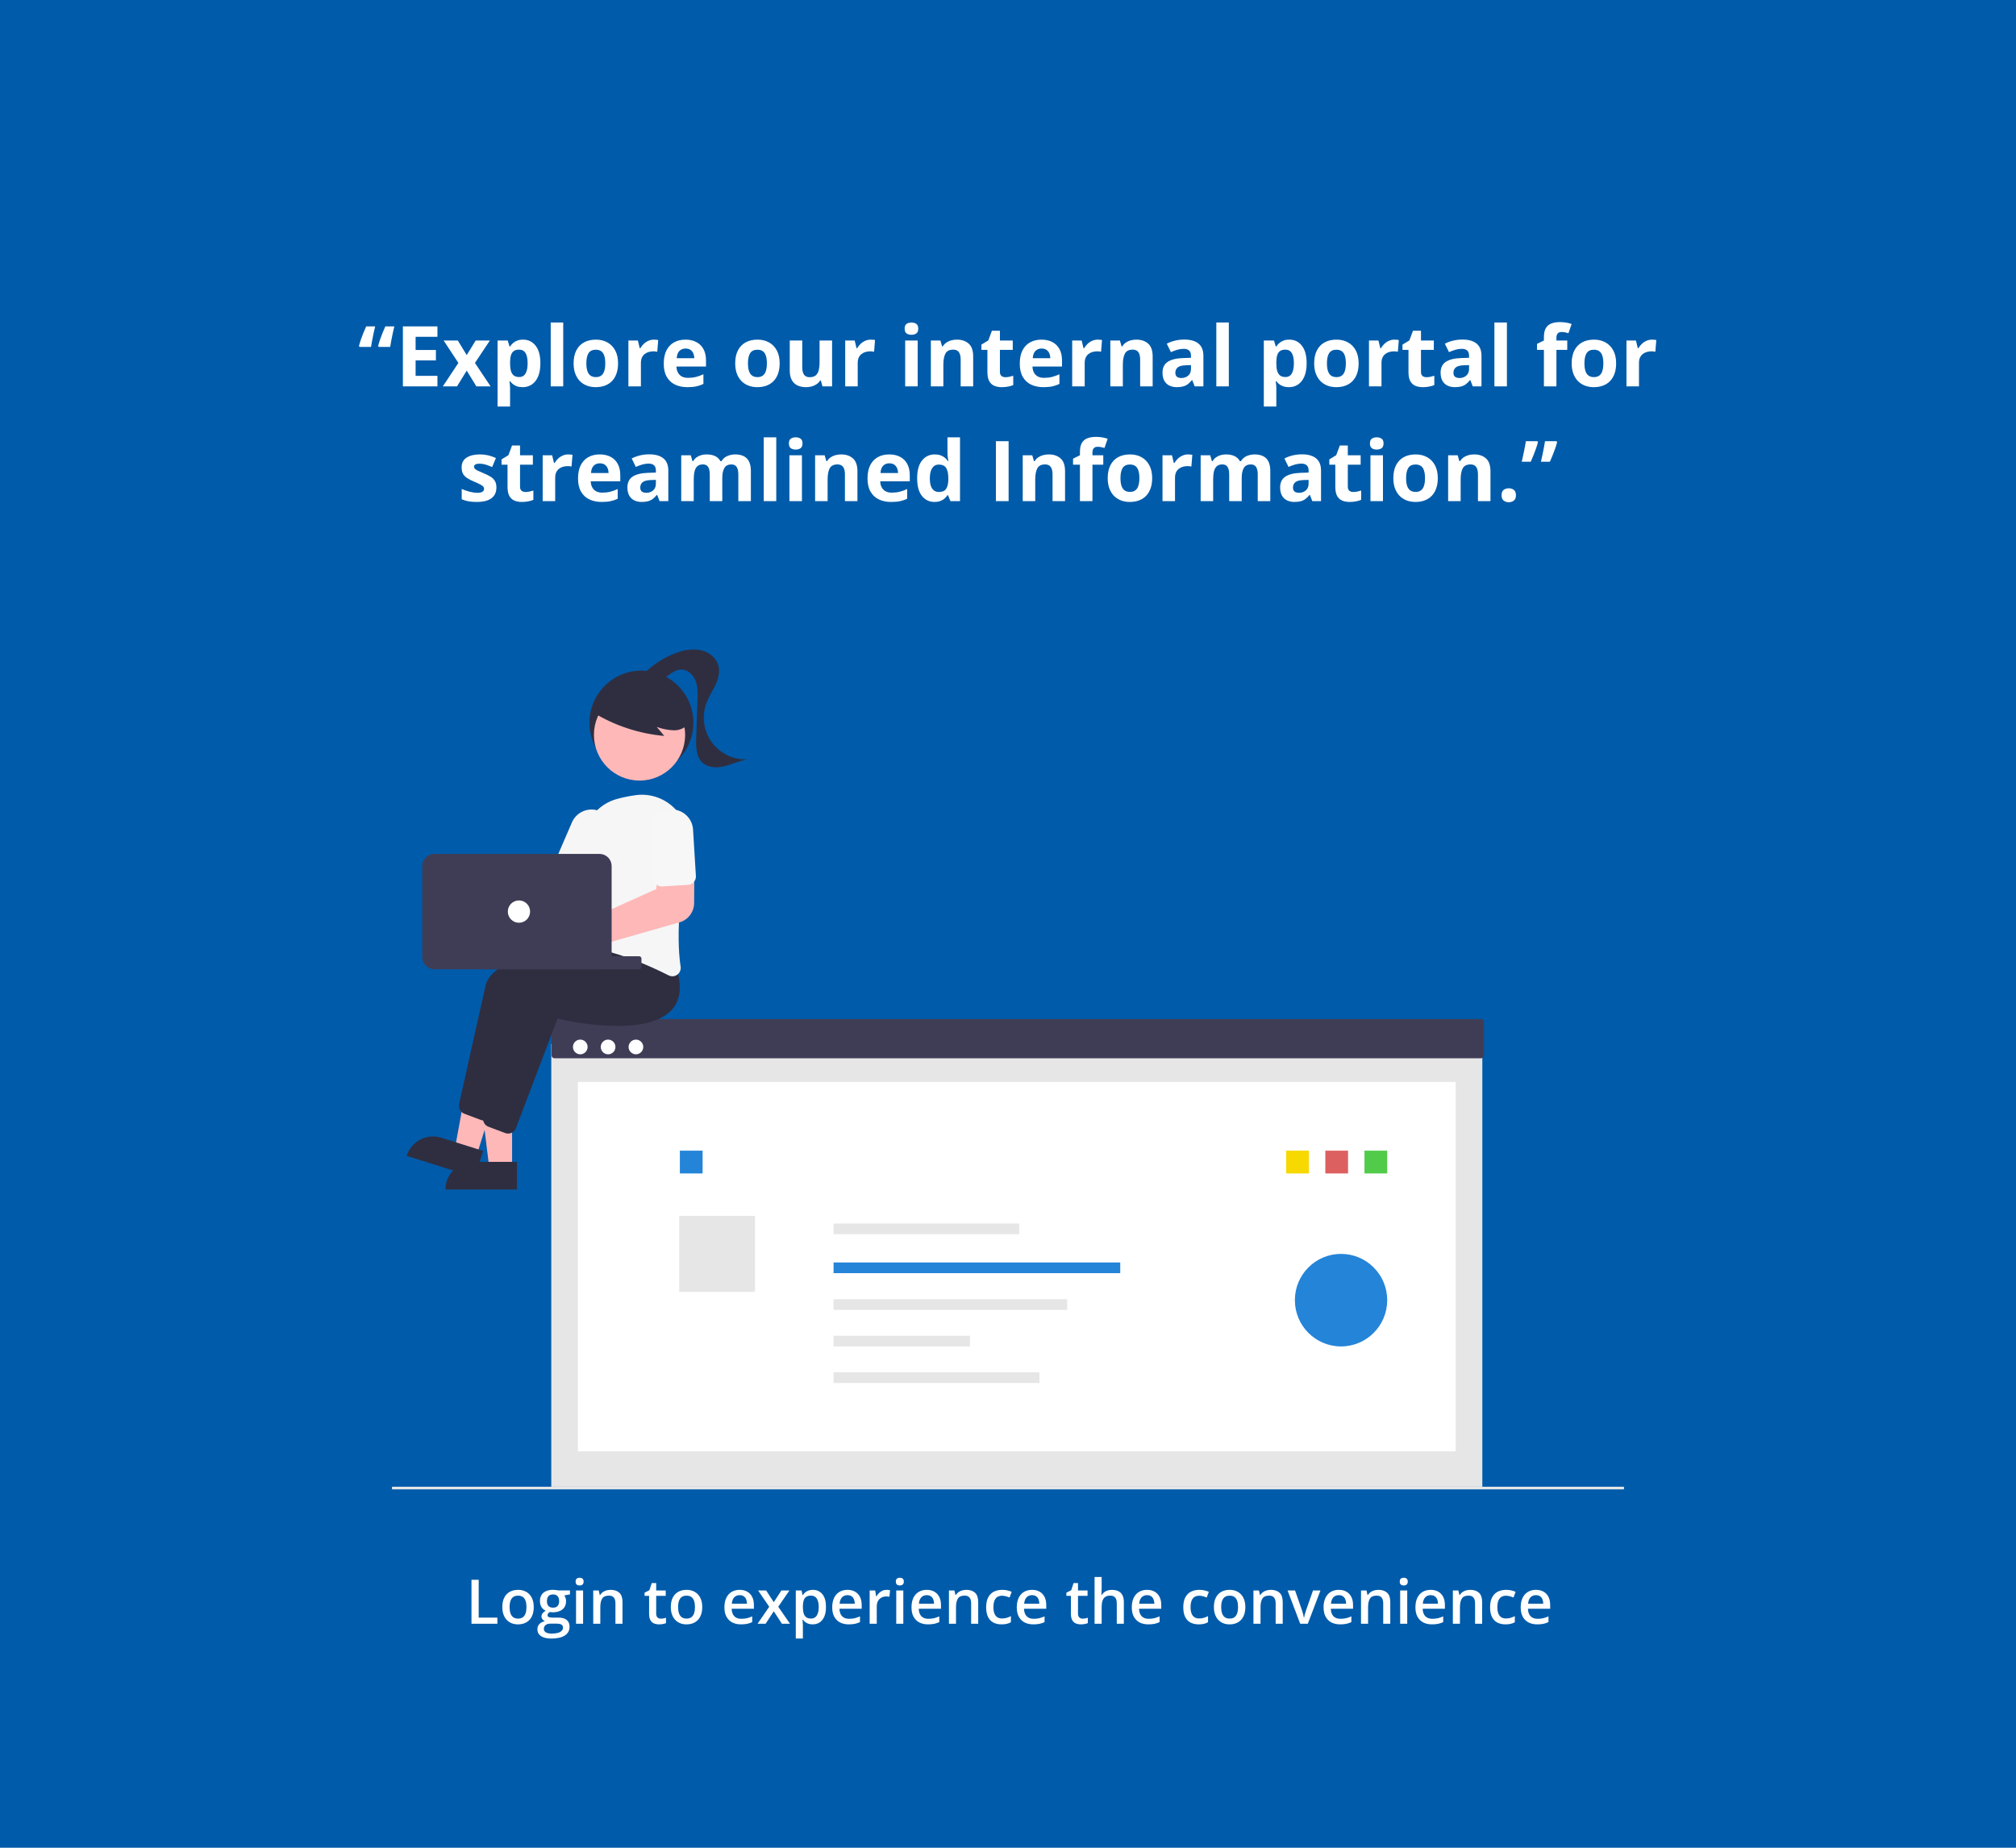 <svg width="720" height="660" viewBox="0 0 720 660" fill="none" xmlns="http://www.w3.org/2000/svg">
<rect width="720" height="660" fill="#005BAA"/>
<g clip-path="url(#clip0_2808_3509)">
<path d="M529.402 372.884H196.885V531.052H529.402V372.884Z" fill="#E6E6E6"/>
<path d="M519.894 386.447H206.393V518.412H519.894V386.447Z" fill="white"/>
<path d="M467.466 411.01H459.348V419.148H467.466V411.01Z" fill="#F7D800"/>
<path d="M250.931 411.01H242.813V419.148H250.931V411.01Z" fill="#2484D8"/>
<path d="M269.639 434.32H242.578V461.446H269.639V434.32Z" fill="#E6E6E6"/>
<path d="M529 364H198C197.448 364 197 364.448 197 365V377C197 377.552 197.448 378 198 378H529C529.552 378 530 377.552 530 377V365C530 364.448 529.552 364 529 364Z" fill="#3F3D56"/>
<path d="M207.241 376.592C208.687 376.592 209.859 375.417 209.859 373.967C209.859 372.518 208.687 371.343 207.241 371.343C205.795 371.343 204.622 372.518 204.622 373.967C204.622 375.417 205.795 376.592 207.241 376.592Z" fill="white"/>
<path d="M217.179 376.592C218.625 376.592 219.797 375.417 219.797 373.967C219.797 372.518 218.625 371.343 217.179 371.343C215.733 371.343 214.56 372.518 214.56 373.967C214.56 375.417 215.733 376.592 217.179 376.592Z" fill="white"/>
<path d="M227.117 376.592C228.563 376.592 229.736 375.417 229.736 373.967C229.736 372.518 228.563 371.343 227.117 371.343C225.671 371.343 224.499 372.518 224.499 373.967C224.499 375.417 225.671 376.592 227.117 376.592Z" fill="white"/>
<path d="M580 531.052H140V532H580V531.052Z" fill="#E6E6E6"/>
<path d="M364.003 437.033H297.704V440.848H364.003V437.033Z" fill="#E6E6E6"/>
<path d="M400.084 450.949H297.704V454.764H400.084V450.949Z" fill="#2484D8"/>
<path d="M381.141 464.059H297.704V467.875H381.141V464.059Z" fill="#E6E6E6"/>
<path d="M346.413 477.121H297.704V480.937H346.413V477.121Z" fill="#E6E6E6"/>
<path d="M371.219 490.182H297.704V493.998H371.219V490.182Z" fill="#E6E6E6"/>
<path d="M481.448 411.01H473.33V419.148H481.448V411.01Z" fill="#DD6060"/>
<path d="M495.429 411.01H487.311V419.148H495.429V411.01Z" fill="#51CB49"/>
<path opacity="0.997" d="M478.942 480.936C488.047 480.936 495.429 473.537 495.429 464.409C495.429 455.282 488.047 447.883 478.942 447.883C469.837 447.883 462.456 455.282 462.456 464.409C462.456 473.537 469.837 480.936 478.942 480.936Z" fill="#2484D8"/>
<path d="M229.082 276.75C239.333 276.75 247.643 268.42 247.643 258.144C247.643 247.868 239.333 239.538 229.082 239.538C218.831 239.538 210.521 247.868 210.521 258.144C210.521 268.42 218.831 276.75 229.082 276.75Z" fill="#2F2E41"/>
<path d="M182.891 417.338H174.762L170.896 385.916H182.89L182.891 417.338Z" fill="#FEB8B8"/>
<path d="M168.959 415.01H184.632V424.903H159.091C159.091 422.279 160.13 419.763 161.981 417.908C163.832 416.053 166.342 415.01 168.959 415.01Z" fill="#2F2E41"/>
<path d="M170.205 412.792L162.451 410.352L168.147 379.21L179.591 382.81L170.205 412.792Z" fill="#FEB8B8"/>
<path d="M157.603 406.39L172.557 411.095L169.603 420.533L145.233 412.867C145.621 411.627 146.248 410.477 147.08 409.48C147.912 408.484 148.931 407.662 150.08 407.06C151.229 406.459 152.484 406.09 153.775 405.975C155.066 405.86 156.367 406.001 157.603 406.39L157.603 406.39Z" fill="#2F2E41"/>
<path d="M172.849 400.253C172.494 400.253 172.141 400.188 171.809 400.063L165.828 397.816C165.157 397.561 164.599 397.074 164.257 396.441C163.915 395.809 163.81 395.074 163.963 394.371C165.468 387.587 170.598 364.488 173.407 352.099C176.739 337.404 225.34 334.673 227.407 334.564L227.578 334.555L233.045 341.439C235.02 347.804 234.394 352.769 231.184 356.197C221.815 366.195 193.845 359.991 190.509 359.206L175.643 398.327C175.427 398.894 175.044 399.381 174.545 399.725C174.046 400.069 173.455 400.253 172.85 400.253H172.849Z" fill="#2F2E41"/>
<path d="M181.466 404.905C181.111 404.904 180.759 404.84 180.427 404.715L174.448 402.468C173.776 402.213 173.219 401.725 172.876 401.093C172.534 400.46 172.429 399.726 172.582 399.023C174.088 392.238 179.218 369.14 182.027 356.75C185.358 342.055 233.96 339.324 236.027 339.215L236.197 339.206L241.662 346.092C243.638 352.458 243.012 357.423 239.801 360.85C230.433 370.846 202.462 364.644 199.127 363.859L184.259 402.979C184.042 403.545 183.659 404.032 183.161 404.376C182.662 404.72 182.071 404.904 181.466 404.904L181.466 404.905Z" fill="#2F2E41"/>
<path d="M164.168 309.201C164.388 309.496 164.584 309.807 164.755 310.133L197.449 313.585L202.156 307.117L212.823 312.96L203.579 328.657L163.482 318.409C162.47 319.397 161.183 320.054 159.79 320.291C158.397 320.528 156.965 320.334 155.684 319.736C154.404 319.137 153.335 318.162 152.621 316.94C151.907 315.718 151.581 314.307 151.687 312.894C151.792 311.482 152.324 310.135 153.211 309.033C154.099 307.931 155.3 307.126 156.655 306.725C158.01 306.324 159.455 306.347 160.797 306.789C162.139 307.231 163.316 308.072 164.169 309.201L164.168 309.201Z" fill="#FEB8B8"/>
<path d="M240.145 348.728C239.672 348.727 239.206 348.613 238.786 348.397C232.248 345.064 219.518 339.293 207.713 338.086C207.309 338.046 206.918 337.922 206.565 337.722C206.211 337.522 205.903 337.25 205.661 336.923C205.414 336.593 205.238 336.216 205.143 335.814C205.047 335.413 205.036 334.996 205.109 334.59C206.174 328.679 208.617 313.627 208.303 301.564C208.21 297.855 209.379 294.224 211.617 291.269C213.856 288.314 217.031 286.211 220.62 285.305C222.78 284.733 224.975 284.3 227.189 284.006C229.736 283.683 232.323 283.962 234.742 284.821C237.162 285.68 239.347 287.095 241.123 288.953C242.899 290.811 244.216 293.06 244.969 295.52C245.721 297.98 245.889 300.582 245.458 303.119C243.353 315.62 241.231 333.081 243.075 345.27C243.16 345.816 243.092 346.375 242.879 346.885C242.667 347.395 242.317 347.837 241.87 348.16C241.369 348.527 240.765 348.726 240.145 348.728Z" fill="#F6F6F6"/>
<path d="M208.908 316.931C208.5 316.93 208.097 316.846 207.724 316.683L199.207 312.987C198.481 312.672 197.91 312.08 197.619 311.343C197.328 310.606 197.341 309.783 197.654 309.055L204.238 293.81C204.629 292.886 205.197 292.049 205.911 291.345C206.625 290.642 207.47 290.086 208.399 289.71C209.327 289.334 210.32 289.145 211.321 289.154C212.322 289.163 213.311 289.369 214.233 289.761C215.155 290.153 215.99 290.723 216.692 291.439C217.394 292.154 217.948 293.002 218.323 293.932C218.698 294.862 218.887 295.858 218.878 296.861C218.869 297.865 218.664 298.857 218.273 299.781C218.258 299.814 218.244 299.848 218.229 299.881L211.646 315.127C211.414 315.662 211.031 316.117 210.545 316.438C210.059 316.758 209.49 316.93 208.908 316.931Z" fill="#F6F6F6"/>
<path d="M228.403 278.82C237.395 278.82 244.685 271.513 244.685 262.499C244.685 253.485 237.395 246.178 228.403 246.178C219.412 246.178 212.122 253.485 212.122 262.499C212.122 271.513 219.412 278.82 228.403 278.82Z" fill="#FEB8B8"/>
<path d="M211.829 254.479C219.541 259.198 228.235 262.07 237.235 262.871L234.557 259.654C236.507 260.377 238.559 260.785 240.636 260.864C241.676 260.894 242.709 260.68 243.652 260.238C244.594 259.795 245.42 259.138 246.063 258.318C246.588 257.467 246.9 256.501 246.972 255.503C247.044 254.504 246.875 253.503 246.478 252.585C245.662 250.753 244.391 249.161 242.788 247.96C239.946 245.706 236.591 244.192 233.024 243.553C229.456 242.914 225.786 243.169 222.341 244.297C219.978 245.005 217.862 246.366 216.234 248.224C214.691 250.133 211.719 251.833 212.51 254.159L211.829 254.479Z" fill="#2F2E41"/>
<path d="M229.859 240.73C233.104 237.43 237.032 234.884 241.365 233.27C244.115 232.11 247.132 231.735 250.081 232.185C252.989 232.772 255.739 234.788 256.55 237.648C257.212 239.987 256.529 242.505 255.499 244.707C254.47 246.91 253.095 248.95 252.263 251.234C251.413 253.564 251.158 256.07 251.519 258.524C251.881 260.978 252.848 263.303 254.334 265.287C255.819 267.271 257.775 268.852 260.025 269.886C262.274 270.92 264.746 271.375 267.215 271.209C264.358 271.593 261.725 272.939 258.932 273.655C256.14 274.371 252.844 274.323 250.768 272.317C248.573 270.195 248.529 266.745 248.635 263.69L249.108 250.063C249.188 247.747 249.257 245.357 248.423 243.194C247.59 241.031 245.609 239.139 243.297 239.159C241.545 239.173 239.994 240.238 238.589 241.287C237.183 242.336 235.696 243.456 233.951 243.612C232.205 243.769 230.212 242.475 230.343 240.722" fill="#2F2E41"/>
<path d="M201.031 344.535C199.952 344.534 198.887 344.293 197.912 343.829C196.938 343.366 196.078 342.691 195.394 341.854C194.711 341.017 194.222 340.039 193.961 338.99C193.7 337.94 193.675 336.846 193.887 335.786C194.099 334.726 194.543 333.726 195.187 332.858C195.831 331.99 196.659 331.277 197.611 330.769C198.563 330.26 199.616 329.97 200.694 329.919C201.771 329.867 202.847 330.056 203.843 330.472C204.142 330.599 204.433 330.746 204.712 330.913L234.37 317.567L235.204 309.504L247.988 309.161L247.904 322.585C247.888 324.14 247.373 325.649 246.434 326.887C245.495 328.125 244.183 329.027 242.692 329.459L208.01 339.353C207.943 339.583 207.864 339.809 207.773 340.03C207.217 341.362 206.281 342.5 205.082 343.302C203.883 344.103 202.475 344.532 201.034 344.535L201.031 344.535Z" fill="#FEB8B8"/>
<path d="M246.905 315.739C246.542 315.923 246.144 316.031 245.738 316.055L236.475 316.626C235.685 316.674 234.909 316.406 234.317 315.88C233.724 315.355 233.364 314.616 233.314 313.825L232.298 297.244C232.176 295.222 232.859 293.235 234.199 291.718C235.538 290.201 237.422 289.28 239.439 289.155C241.456 289.031 243.439 289.714 244.953 291.055C246.468 292.395 247.389 294.284 247.516 296.305L248.533 312.887C248.568 313.469 248.433 314.049 248.144 314.556C247.855 315.062 247.425 315.473 246.906 315.739H246.905Z" fill="#F7F7F7"/>
<path d="M228.253 341.56H172.925C172.461 341.56 172.084 341.937 172.084 342.403V345.369C172.084 345.835 172.461 346.212 172.925 346.212H228.253C228.717 346.212 229.093 345.835 229.093 345.369V342.403C229.093 341.937 228.717 341.56 228.253 341.56Z" fill="#3F3D56"/>
<path d="M150.825 341.893V309.332C150.827 308.187 151.281 307.089 152.089 306.279C152.896 305.47 153.992 305.014 155.134 305.013H214.131C215.274 305.014 216.369 305.469 217.177 306.279C217.984 307.089 218.439 308.187 218.44 309.332V341.893C218.439 343.038 217.984 344.136 217.177 344.946C216.369 345.755 215.274 346.211 214.131 346.212H155.134C153.992 346.211 152.896 345.755 152.089 344.945C151.281 344.136 150.827 343.038 150.825 341.893Z" fill="#3F3D56"/>
<path d="M185.342 329.601C187.539 329.601 189.32 327.816 189.32 325.614C189.32 323.412 187.539 321.627 185.342 321.627C183.146 321.627 181.365 323.412 181.365 325.614C181.365 327.816 183.146 329.601 185.342 329.601Z" fill="white"/>
</g>
<path d="M140.83 116.584C140.645 117.375 140.454 118.205 140.259 119.074C140.073 119.943 139.902 120.798 139.746 121.638C139.59 122.468 139.458 123.229 139.351 123.923H135.249L135.044 123.601C135.22 122.888 135.444 122.131 135.718 121.33C136.001 120.52 136.304 119.709 136.626 118.898C136.958 118.078 137.29 117.307 137.622 116.584H140.83ZM133.989 116.584C133.804 117.375 133.613 118.205 133.418 119.074C133.232 119.943 133.062 120.798 132.905 121.638C132.749 122.468 132.617 123.229 132.51 123.923H128.408L128.203 123.601C128.379 122.888 128.604 122.131 128.877 121.33C129.16 120.52 129.463 119.709 129.785 118.898C130.117 118.078 130.449 117.307 130.781 116.584H133.989ZM156.226 138H143.892V116.584H156.226V120.305H148.433V125.007H155.684V128.728H148.433V134.25H156.226V138ZM163.711 129.636L158.438 121.623H163.506L166.685 126.838L169.893 121.623H174.961L169.629 129.636L175.21 138H170.127L166.685 132.39L163.228 138H158.159L163.711 129.636ZM186.812 121.315C188.657 121.315 190.146 122.033 191.279 123.469C192.422 124.904 192.993 127.009 192.993 129.782C192.993 131.638 192.725 133.2 192.188 134.47C191.65 135.729 190.908 136.682 189.961 137.326C189.014 137.971 187.925 138.293 186.694 138.293C185.903 138.293 185.225 138.195 184.658 138C184.092 137.795 183.608 137.536 183.208 137.224C182.808 136.901 182.461 136.56 182.168 136.198H181.934C182.012 136.589 182.07 136.989 182.109 137.399C182.148 137.81 182.168 138.21 182.168 138.601V145.207H177.7V121.623H181.333L181.963 123.747H182.168C182.461 123.308 182.817 122.902 183.237 122.531C183.657 122.16 184.16 121.867 184.746 121.652C185.342 121.428 186.03 121.315 186.812 121.315ZM185.376 124.89C184.595 124.89 183.975 125.051 183.516 125.373C183.057 125.695 182.72 126.179 182.505 126.823C182.3 127.468 182.188 128.283 182.168 129.27V129.753C182.168 130.808 182.266 131.701 182.461 132.434C182.666 133.166 183.003 133.723 183.472 134.104C183.95 134.484 184.604 134.675 185.435 134.675C186.118 134.675 186.68 134.484 187.119 134.104C187.559 133.723 187.886 133.166 188.101 132.434C188.325 131.691 188.438 130.788 188.438 129.724C188.438 128.122 188.188 126.916 187.69 126.105C187.192 125.295 186.421 124.89 185.376 124.89ZM201.152 138H196.685V115.207H201.152V138ZM220.737 129.782C220.737 131.149 220.552 132.36 220.181 133.415C219.819 134.47 219.287 135.363 218.584 136.096C217.891 136.818 217.051 137.365 216.064 137.736C215.088 138.107 213.984 138.293 212.754 138.293C211.602 138.293 210.542 138.107 209.575 137.736C208.618 137.365 207.783 136.818 207.07 136.096C206.367 135.363 205.82 134.47 205.43 133.415C205.049 132.36 204.858 131.149 204.858 129.782C204.858 127.966 205.181 126.428 205.825 125.168C206.47 123.908 207.388 122.951 208.579 122.297C209.771 121.643 211.191 121.315 212.842 121.315C214.375 121.315 215.732 121.643 216.914 122.297C218.105 122.951 219.038 123.908 219.712 125.168C220.396 126.428 220.737 127.966 220.737 129.782ZM209.414 129.782C209.414 130.856 209.531 131.76 209.766 132.492C210 133.225 210.366 133.776 210.864 134.147C211.362 134.519 212.012 134.704 212.812 134.704C213.604 134.704 214.243 134.519 214.731 134.147C215.229 133.776 215.591 133.225 215.815 132.492C216.05 131.76 216.167 130.856 216.167 129.782C216.167 128.698 216.05 127.8 215.815 127.087C215.591 126.364 215.229 125.822 214.731 125.461C214.233 125.1 213.584 124.919 212.783 124.919C211.602 124.919 210.742 125.324 210.205 126.135C209.678 126.945 209.414 128.161 209.414 129.782ZM233.569 121.315C233.794 121.315 234.053 121.33 234.346 121.359C234.648 121.379 234.893 121.408 235.078 121.447L234.741 125.637C234.595 125.588 234.385 125.554 234.111 125.534C233.848 125.505 233.618 125.49 233.423 125.49C232.847 125.49 232.285 125.563 231.738 125.71C231.201 125.856 230.718 126.096 230.288 126.428C229.858 126.75 229.517 127.18 229.263 127.717C229.019 128.244 228.896 128.894 228.896 129.665V138H224.429V121.623H227.812L228.472 124.377H228.691C229.014 123.82 229.414 123.312 229.893 122.854C230.381 122.385 230.933 122.014 231.548 121.74C232.173 121.457 232.847 121.315 233.569 121.315ZM244.805 121.315C246.318 121.315 247.622 121.608 248.716 122.194C249.81 122.771 250.654 123.61 251.25 124.714C251.846 125.817 252.144 127.165 252.144 128.757V130.925H241.582C241.631 132.185 242.007 133.176 242.71 133.898C243.423 134.611 244.409 134.968 245.669 134.968C246.714 134.968 247.671 134.86 248.54 134.646C249.409 134.431 250.303 134.108 251.221 133.679V137.136C250.41 137.536 249.561 137.829 248.672 138.015C247.793 138.2 246.724 138.293 245.464 138.293C243.823 138.293 242.368 137.99 241.099 137.385C239.839 136.779 238.848 135.856 238.125 134.616C237.412 133.376 237.056 131.813 237.056 129.929C237.056 128.015 237.378 126.423 238.022 125.153C238.677 123.874 239.585 122.917 240.747 122.282C241.909 121.638 243.262 121.315 244.805 121.315ZM244.834 124.494C243.965 124.494 243.242 124.772 242.666 125.329C242.1 125.886 241.772 126.76 241.685 127.951H247.954C247.944 127.287 247.822 126.696 247.588 126.179C247.363 125.661 247.021 125.251 246.562 124.948C246.113 124.646 245.537 124.494 244.834 124.494ZM278.452 129.782C278.452 131.149 278.267 132.36 277.896 133.415C277.534 134.47 277.002 135.363 276.299 136.096C275.605 136.818 274.766 137.365 273.779 137.736C272.803 138.107 271.699 138.293 270.469 138.293C269.316 138.293 268.257 138.107 267.29 137.736C266.333 137.365 265.498 136.818 264.785 136.096C264.082 135.363 263.535 134.47 263.145 133.415C262.764 132.36 262.573 131.149 262.573 129.782C262.573 127.966 262.896 126.428 263.54 125.168C264.185 123.908 265.103 122.951 266.294 122.297C267.485 121.643 268.906 121.315 270.557 121.315C272.09 121.315 273.447 121.643 274.629 122.297C275.82 122.951 276.753 123.908 277.427 125.168C278.11 126.428 278.452 127.966 278.452 129.782ZM267.129 129.782C267.129 130.856 267.246 131.76 267.48 132.492C267.715 133.225 268.081 133.776 268.579 134.147C269.077 134.519 269.727 134.704 270.527 134.704C271.318 134.704 271.958 134.519 272.446 134.147C272.944 133.776 273.306 133.225 273.53 132.492C273.765 131.76 273.882 130.856 273.882 129.782C273.882 128.698 273.765 127.8 273.53 127.087C273.306 126.364 272.944 125.822 272.446 125.461C271.948 125.1 271.299 124.919 270.498 124.919C269.316 124.919 268.457 125.324 267.92 126.135C267.393 126.945 267.129 128.161 267.129 129.782ZM297.173 121.623V138H293.745L293.145 135.905H292.91C292.559 136.462 292.119 136.916 291.592 137.268C291.064 137.619 290.483 137.878 289.849 138.044C289.214 138.21 288.555 138.293 287.871 138.293C286.699 138.293 285.679 138.088 284.81 137.678C283.94 137.258 283.262 136.608 282.773 135.729C282.295 134.851 282.056 133.708 282.056 132.302V121.623H286.523V131.188C286.523 132.36 286.733 133.244 287.153 133.84C287.573 134.436 288.242 134.733 289.16 134.733C290.068 134.733 290.781 134.528 291.299 134.118C291.816 133.698 292.178 133.088 292.383 132.287C292.598 131.477 292.705 130.49 292.705 129.328V121.623H297.173ZM311.001 121.315C311.226 121.315 311.484 121.33 311.777 121.359C312.08 121.379 312.324 121.408 312.51 121.447L312.173 125.637C312.026 125.588 311.816 125.554 311.543 125.534C311.279 125.505 311.05 125.49 310.854 125.49C310.278 125.49 309.717 125.563 309.17 125.71C308.633 125.856 308.149 126.096 307.72 126.428C307.29 126.75 306.948 127.18 306.694 127.717C306.45 128.244 306.328 128.894 306.328 129.665V138H301.86V121.623H305.244L305.903 124.377H306.123C306.445 123.82 306.846 123.312 307.324 122.854C307.812 122.385 308.364 122.014 308.979 121.74C309.604 121.457 310.278 121.315 311.001 121.315ZM327.744 121.623V138H323.276V121.623H327.744ZM325.518 115.207C326.182 115.207 326.753 115.363 327.231 115.676C327.71 115.979 327.949 116.55 327.949 117.39C327.949 118.22 327.71 118.796 327.231 119.118C326.753 119.431 326.182 119.587 325.518 119.587C324.844 119.587 324.268 119.431 323.789 119.118C323.32 118.796 323.086 118.22 323.086 117.39C323.086 116.55 323.32 115.979 323.789 115.676C324.268 115.363 324.844 115.207 325.518 115.207ZM341.748 121.315C343.496 121.315 344.902 121.794 345.967 122.751C347.031 123.698 347.563 125.222 347.563 127.321V138H343.096V128.435C343.096 127.263 342.881 126.379 342.451 125.783C342.031 125.188 341.367 124.89 340.459 124.89C339.092 124.89 338.159 125.354 337.661 126.281C337.163 127.209 336.914 128.547 336.914 130.295V138H332.446V121.623H335.859L336.46 123.718H336.709C337.061 123.151 337.495 122.692 338.013 122.341C338.54 121.989 339.121 121.73 339.756 121.564C340.4 121.398 341.064 121.315 341.748 121.315ZM359.062 134.733C359.551 134.733 360.024 134.685 360.483 134.587C360.952 134.489 361.416 134.367 361.875 134.221V137.546C361.396 137.761 360.801 137.937 360.088 138.073C359.385 138.22 358.613 138.293 357.773 138.293C356.797 138.293 355.918 138.137 355.137 137.824C354.365 137.502 353.755 136.95 353.306 136.169C352.866 135.378 352.646 134.279 352.646 132.873V124.978H350.508V123.088L352.969 121.594L354.258 118.137H357.114V121.623H361.699V124.978H357.114V132.873C357.114 133.498 357.29 133.967 357.642 134.279C358.003 134.582 358.477 134.733 359.062 134.733ZM371.953 121.315C373.467 121.315 374.771 121.608 375.864 122.194C376.958 122.771 377.803 123.61 378.398 124.714C378.994 125.817 379.292 127.165 379.292 128.757V130.925H368.73C368.779 132.185 369.155 133.176 369.858 133.898C370.571 134.611 371.558 134.968 372.817 134.968C373.862 134.968 374.819 134.86 375.688 134.646C376.558 134.431 377.451 134.108 378.369 133.679V137.136C377.559 137.536 376.709 137.829 375.82 138.015C374.941 138.2 373.872 138.293 372.612 138.293C370.972 138.293 369.517 137.99 368.247 137.385C366.987 136.779 365.996 135.856 365.273 134.616C364.561 133.376 364.204 131.813 364.204 129.929C364.204 128.015 364.526 126.423 365.171 125.153C365.825 123.874 366.733 122.917 367.896 122.282C369.058 121.638 370.41 121.315 371.953 121.315ZM371.982 124.494C371.113 124.494 370.391 124.772 369.814 125.329C369.248 125.886 368.921 126.76 368.833 127.951H375.103C375.093 127.287 374.971 126.696 374.736 126.179C374.512 125.661 374.17 125.251 373.711 124.948C373.262 124.646 372.686 124.494 371.982 124.494ZM392.065 121.315C392.29 121.315 392.549 121.33 392.842 121.359C393.145 121.379 393.389 121.408 393.574 121.447L393.237 125.637C393.091 125.588 392.881 125.554 392.607 125.534C392.344 125.505 392.114 125.49 391.919 125.49C391.343 125.49 390.781 125.563 390.234 125.71C389.697 125.856 389.214 126.096 388.784 126.428C388.354 126.75 388.013 127.18 387.759 127.717C387.515 128.244 387.393 128.894 387.393 129.665V138H382.925V121.623H386.309L386.968 124.377H387.188C387.51 123.82 387.91 123.312 388.389 122.854C388.877 122.385 389.429 122.014 390.044 121.74C390.669 121.457 391.343 121.315 392.065 121.315ZM405.85 121.315C407.598 121.315 409.004 121.794 410.068 122.751C411.133 123.698 411.665 125.222 411.665 127.321V138H407.197V128.435C407.197 127.263 406.982 126.379 406.553 125.783C406.133 125.188 405.469 124.89 404.561 124.89C403.193 124.89 402.261 125.354 401.763 126.281C401.265 127.209 401.016 128.547 401.016 130.295V138H396.548V121.623H399.961L400.562 123.718H400.811C401.162 123.151 401.597 122.692 402.114 122.341C402.642 121.989 403.223 121.73 403.857 121.564C404.502 121.398 405.166 121.315 405.85 121.315ZM422.974 121.286C425.171 121.286 426.855 121.765 428.027 122.722C429.199 123.679 429.785 125.134 429.785 127.087V138H426.665L425.801 135.773H425.684C425.215 136.359 424.736 136.838 424.248 137.209C423.76 137.58 423.198 137.854 422.563 138.029C421.929 138.205 421.157 138.293 420.249 138.293C419.282 138.293 418.413 138.107 417.642 137.736C416.88 137.365 416.279 136.799 415.84 136.037C415.4 135.266 415.181 134.289 415.181 133.107C415.181 131.369 415.791 130.09 417.012 129.27C418.232 128.439 420.063 127.98 422.505 127.893L425.347 127.805V127.087C425.347 126.228 425.122 125.598 424.673 125.197C424.224 124.797 423.599 124.597 422.798 124.597C422.007 124.597 421.23 124.709 420.469 124.934C419.707 125.158 418.945 125.441 418.184 125.783L416.704 122.766C417.573 122.307 418.545 121.945 419.619 121.682C420.703 121.418 421.821 121.286 422.974 121.286ZM425.347 130.412L423.618 130.471C422.173 130.51 421.167 130.769 420.601 131.247C420.044 131.726 419.766 132.355 419.766 133.137C419.766 133.82 419.966 134.309 420.366 134.602C420.767 134.885 421.289 135.026 421.934 135.026C422.891 135.026 423.696 134.743 424.351 134.177C425.015 133.61 425.347 132.805 425.347 131.76V130.412ZM438.867 138H434.399V115.207H438.867V138ZM460.474 121.315C462.319 121.315 463.809 122.033 464.941 123.469C466.084 124.904 466.655 127.009 466.655 129.782C466.655 131.638 466.387 133.2 465.85 134.47C465.312 135.729 464.57 136.682 463.623 137.326C462.676 137.971 461.587 138.293 460.356 138.293C459.565 138.293 458.887 138.195 458.32 138C457.754 137.795 457.271 137.536 456.87 137.224C456.47 136.901 456.123 136.56 455.83 136.198H455.596C455.674 136.589 455.732 136.989 455.771 137.399C455.811 137.81 455.83 138.21 455.83 138.601V145.207H451.362V121.623H454.995L455.625 123.747H455.83C456.123 123.308 456.479 122.902 456.899 122.531C457.319 122.16 457.822 121.867 458.408 121.652C459.004 121.428 459.692 121.315 460.474 121.315ZM459.038 124.89C458.257 124.89 457.637 125.051 457.178 125.373C456.719 125.695 456.382 126.179 456.167 126.823C455.962 127.468 455.85 128.283 455.83 129.27V129.753C455.83 130.808 455.928 131.701 456.123 132.434C456.328 133.166 456.665 133.723 457.134 134.104C457.612 134.484 458.267 134.675 459.097 134.675C459.78 134.675 460.342 134.484 460.781 134.104C461.221 133.723 461.548 133.166 461.763 132.434C461.987 131.691 462.1 130.788 462.1 129.724C462.1 128.122 461.851 126.916 461.353 126.105C460.854 125.295 460.083 124.89 459.038 124.89ZM485.229 129.782C485.229 131.149 485.044 132.36 484.673 133.415C484.312 134.47 483.779 135.363 483.076 136.096C482.383 136.818 481.543 137.365 480.557 137.736C479.58 138.107 478.477 138.293 477.246 138.293C476.094 138.293 475.034 138.107 474.067 137.736C473.11 137.365 472.275 136.818 471.562 136.096C470.859 135.363 470.312 134.47 469.922 133.415C469.541 132.36 469.351 131.149 469.351 129.782C469.351 127.966 469.673 126.428 470.317 125.168C470.962 123.908 471.88 122.951 473.071 122.297C474.263 121.643 475.684 121.315 477.334 121.315C478.867 121.315 480.225 121.643 481.406 122.297C482.598 122.951 483.53 123.908 484.204 125.168C484.888 126.428 485.229 127.966 485.229 129.782ZM473.906 129.782C473.906 130.856 474.023 131.76 474.258 132.492C474.492 133.225 474.858 133.776 475.356 134.147C475.854 134.519 476.504 134.704 477.305 134.704C478.096 134.704 478.735 134.519 479.224 134.147C479.722 133.776 480.083 133.225 480.308 132.492C480.542 131.76 480.659 130.856 480.659 129.782C480.659 128.698 480.542 127.8 480.308 127.087C480.083 126.364 479.722 125.822 479.224 125.461C478.726 125.1 478.076 124.919 477.275 124.919C476.094 124.919 475.234 125.324 474.697 126.135C474.17 126.945 473.906 128.161 473.906 129.782ZM498.062 121.315C498.286 121.315 498.545 121.33 498.838 121.359C499.141 121.379 499.385 121.408 499.57 121.447L499.233 125.637C499.087 125.588 498.877 125.554 498.604 125.534C498.34 125.505 498.11 125.49 497.915 125.49C497.339 125.49 496.777 125.563 496.23 125.71C495.693 125.856 495.21 126.096 494.78 126.428C494.351 126.75 494.009 127.18 493.755 127.717C493.511 128.244 493.389 128.894 493.389 129.665V138H488.921V121.623H492.305L492.964 124.377H493.184C493.506 123.82 493.906 123.312 494.385 122.854C494.873 122.385 495.425 122.014 496.04 121.74C496.665 121.457 497.339 121.315 498.062 121.315ZM509.443 134.733C509.932 134.733 510.405 134.685 510.864 134.587C511.333 134.489 511.797 134.367 512.256 134.221V137.546C511.777 137.761 511.182 137.937 510.469 138.073C509.766 138.22 508.994 138.293 508.154 138.293C507.178 138.293 506.299 138.137 505.518 137.824C504.746 137.502 504.136 136.95 503.687 136.169C503.247 135.378 503.027 134.279 503.027 132.873V124.978H500.889V123.088L503.35 121.594L504.639 118.137H507.495V121.623H512.08V124.978H507.495V132.873C507.495 133.498 507.671 133.967 508.022 134.279C508.384 134.582 508.857 134.733 509.443 134.733ZM522.29 121.286C524.487 121.286 526.172 121.765 527.344 122.722C528.516 123.679 529.102 125.134 529.102 127.087V138H525.981L525.117 135.773H525C524.531 136.359 524.053 136.838 523.564 137.209C523.076 137.58 522.515 137.854 521.88 138.029C521.245 138.205 520.474 138.293 519.565 138.293C518.599 138.293 517.729 138.107 516.958 137.736C516.196 137.365 515.596 136.799 515.156 136.037C514.717 135.266 514.497 134.289 514.497 133.107C514.497 131.369 515.107 130.09 516.328 129.27C517.549 128.439 519.38 127.98 521.821 127.893L524.663 127.805V127.087C524.663 126.228 524.438 125.598 523.989 125.197C523.54 124.797 522.915 124.597 522.114 124.597C521.323 124.597 520.547 124.709 519.785 124.934C519.023 125.158 518.262 125.441 517.5 125.783L516.021 122.766C516.89 122.307 517.861 121.945 518.936 121.682C520.02 121.418 521.138 121.286 522.29 121.286ZM524.663 130.412L522.935 130.471C521.489 130.51 520.483 130.769 519.917 131.247C519.36 131.726 519.082 132.355 519.082 133.137C519.082 133.82 519.282 134.309 519.683 134.602C520.083 134.885 520.605 135.026 521.25 135.026C522.207 135.026 523.013 134.743 523.667 134.177C524.331 133.61 524.663 132.805 524.663 131.76V130.412ZM538.184 138H533.716V115.207H538.184V138ZM559.731 124.978H555.864V138H551.396V124.978H548.936V122.824L551.396 121.623V120.422C551.396 119.025 551.631 117.941 552.1 117.17C552.578 116.389 553.247 115.842 554.106 115.529C554.976 115.207 556.001 115.046 557.183 115.046C558.052 115.046 558.843 115.119 559.556 115.266C560.269 115.402 560.85 115.559 561.299 115.734L560.156 119.016C559.814 118.908 559.443 118.811 559.043 118.723C558.643 118.635 558.184 118.591 557.666 118.591C557.041 118.591 556.582 118.781 556.289 119.162C556.006 119.533 555.864 120.012 555.864 120.598V121.623H559.731V124.978ZM577.192 129.782C577.192 131.149 577.007 132.36 576.636 133.415C576.274 134.47 575.742 135.363 575.039 136.096C574.346 136.818 573.506 137.365 572.52 137.736C571.543 138.107 570.439 138.293 569.209 138.293C568.057 138.293 566.997 138.107 566.03 137.736C565.073 137.365 564.238 136.818 563.525 136.096C562.822 135.363 562.275 134.47 561.885 133.415C561.504 132.36 561.313 131.149 561.313 129.782C561.313 127.966 561.636 126.428 562.28 125.168C562.925 123.908 563.843 122.951 565.034 122.297C566.226 121.643 567.646 121.315 569.297 121.315C570.83 121.315 572.188 121.643 573.369 122.297C574.561 122.951 575.493 123.908 576.167 125.168C576.851 126.428 577.192 127.966 577.192 129.782ZM565.869 129.782C565.869 130.856 565.986 131.76 566.221 132.492C566.455 133.225 566.821 133.776 567.319 134.147C567.817 134.519 568.467 134.704 569.268 134.704C570.059 134.704 570.698 134.519 571.187 134.147C571.685 133.776 572.046 133.225 572.271 132.492C572.505 131.76 572.622 130.856 572.622 129.782C572.622 128.698 572.505 127.8 572.271 127.087C572.046 126.364 571.685 125.822 571.187 125.461C570.688 125.1 570.039 124.919 569.238 124.919C568.057 124.919 567.197 125.324 566.66 126.135C566.133 126.945 565.869 128.161 565.869 129.782ZM590.024 121.315C590.249 121.315 590.508 121.33 590.801 121.359C591.104 121.379 591.348 121.408 591.533 121.447L591.196 125.637C591.05 125.588 590.84 125.554 590.566 125.534C590.303 125.505 590.073 125.49 589.878 125.49C589.302 125.49 588.74 125.563 588.193 125.71C587.656 125.856 587.173 126.096 586.743 126.428C586.313 126.75 585.972 127.18 585.718 127.717C585.474 128.244 585.352 128.894 585.352 129.665V138H580.884V121.623H584.268L584.927 124.377H585.146C585.469 123.82 585.869 123.312 586.348 122.854C586.836 122.385 587.388 122.014 588.003 121.74C588.628 121.457 589.302 121.315 590.024 121.315ZM177.29 174.137C177.29 175.25 177.026 176.192 176.499 176.964C175.981 177.726 175.205 178.307 174.17 178.707C173.135 179.098 171.846 179.293 170.303 179.293C169.16 179.293 168.179 179.22 167.358 179.073C166.548 178.927 165.728 178.683 164.897 178.341V174.649C165.786 175.05 166.738 175.382 167.754 175.646C168.779 175.899 169.678 176.026 170.449 176.026C171.318 176.026 171.938 175.899 172.31 175.646C172.69 175.382 172.881 175.04 172.881 174.62C172.881 174.347 172.803 174.103 172.646 173.888C172.5 173.663 172.178 173.414 171.68 173.141C171.182 172.857 170.4 172.491 169.336 172.042C168.311 171.612 167.466 171.178 166.802 170.738C166.147 170.299 165.659 169.781 165.337 169.186C165.024 168.58 164.868 167.813 164.868 166.886C164.868 165.372 165.454 164.234 166.626 163.473C167.808 162.701 169.385 162.315 171.357 162.315C172.373 162.315 173.34 162.418 174.258 162.623C175.186 162.828 176.138 163.155 177.114 163.604L175.767 166.827C174.956 166.476 174.189 166.188 173.467 165.963C172.754 165.738 172.026 165.626 171.284 165.626C170.63 165.626 170.137 165.714 169.805 165.89C169.473 166.065 169.307 166.334 169.307 166.695C169.307 166.959 169.39 167.193 169.556 167.398C169.731 167.604 170.063 167.833 170.552 168.087C171.05 168.331 171.777 168.648 172.734 169.039C173.662 169.42 174.468 169.82 175.151 170.24C175.835 170.65 176.362 171.163 176.733 171.778C177.104 172.384 177.29 173.17 177.29 174.137ZM187.676 175.733C188.164 175.733 188.638 175.685 189.097 175.587C189.565 175.489 190.029 175.367 190.488 175.221V178.546C190.01 178.761 189.414 178.937 188.701 179.073C187.998 179.22 187.227 179.293 186.387 179.293C185.41 179.293 184.531 179.137 183.75 178.824C182.979 178.502 182.368 177.95 181.919 177.169C181.479 176.378 181.26 175.279 181.26 173.873V165.978H179.121V164.088L181.582 162.594L182.871 159.137H185.728V162.623H190.312V165.978H185.728V173.873C185.728 174.498 185.903 174.967 186.255 175.279C186.616 175.582 187.09 175.733 187.676 175.733ZM202.954 162.315C203.179 162.315 203.438 162.33 203.73 162.359C204.033 162.379 204.277 162.408 204.463 162.447L204.126 166.637C203.979 166.588 203.77 166.554 203.496 166.534C203.232 166.505 203.003 166.49 202.808 166.49C202.231 166.49 201.67 166.563 201.123 166.71C200.586 166.856 200.103 167.096 199.673 167.428C199.243 167.75 198.901 168.18 198.647 168.717C198.403 169.244 198.281 169.894 198.281 170.665V179H193.813V162.623H197.197L197.856 165.377H198.076C198.398 164.82 198.799 164.312 199.277 163.854C199.766 163.385 200.317 163.014 200.933 162.74C201.558 162.457 202.231 162.315 202.954 162.315ZM214.189 162.315C215.703 162.315 217.007 162.608 218.101 163.194C219.194 163.771 220.039 164.61 220.635 165.714C221.23 166.817 221.528 168.165 221.528 169.757V171.925H210.967C211.016 173.185 211.392 174.176 212.095 174.898C212.808 175.611 213.794 175.968 215.054 175.968C216.099 175.968 217.056 175.86 217.925 175.646C218.794 175.431 219.688 175.108 220.605 174.679V178.136C219.795 178.536 218.945 178.829 218.057 179.015C217.178 179.2 216.108 179.293 214.849 179.293C213.208 179.293 211.753 178.99 210.483 178.385C209.224 177.779 208.232 176.856 207.51 175.616C206.797 174.376 206.44 172.813 206.44 170.929C206.44 169.015 206.763 167.423 207.407 166.153C208.062 164.874 208.97 163.917 210.132 163.282C211.294 162.638 212.646 162.315 214.189 162.315ZM214.219 165.494C213.35 165.494 212.627 165.772 212.051 166.329C211.484 166.886 211.157 167.76 211.069 168.951H217.339C217.329 168.287 217.207 167.696 216.973 167.179C216.748 166.661 216.406 166.251 215.947 165.948C215.498 165.646 214.922 165.494 214.219 165.494ZM231.87 162.286C234.067 162.286 235.752 162.765 236.924 163.722C238.096 164.679 238.682 166.134 238.682 168.087V179H235.562L234.697 176.773H234.58C234.111 177.359 233.633 177.838 233.145 178.209C232.656 178.58 232.095 178.854 231.46 179.029C230.825 179.205 230.054 179.293 229.146 179.293C228.179 179.293 227.31 179.107 226.538 178.736C225.776 178.365 225.176 177.799 224.736 177.037C224.297 176.266 224.077 175.289 224.077 174.107C224.077 172.369 224.688 171.09 225.908 170.27C227.129 169.439 228.96 168.98 231.401 168.893L234.243 168.805V168.087C234.243 167.228 234.019 166.598 233.569 166.197C233.12 165.797 232.495 165.597 231.694 165.597C230.903 165.597 230.127 165.709 229.365 165.934C228.604 166.158 227.842 166.441 227.08 166.783L225.601 163.766C226.47 163.307 227.441 162.945 228.516 162.682C229.6 162.418 230.718 162.286 231.87 162.286ZM234.243 171.412L232.515 171.471C231.069 171.51 230.063 171.769 229.497 172.247C228.94 172.726 228.662 173.355 228.662 174.137C228.662 174.82 228.862 175.309 229.263 175.602C229.663 175.885 230.186 176.026 230.83 176.026C231.787 176.026 232.593 175.743 233.247 175.177C233.911 174.61 234.243 173.805 234.243 172.76V171.412ZM262.529 162.315C264.385 162.315 265.786 162.794 266.733 163.751C267.69 164.698 268.169 166.222 268.169 168.321V179H263.687V169.435C263.687 168.263 263.486 167.379 263.086 166.783C262.686 166.188 262.065 165.89 261.226 165.89C260.044 165.89 259.204 166.314 258.706 167.164C258.208 168.004 257.959 169.21 257.959 170.782V179H253.491V169.435C253.491 168.653 253.403 167.999 253.228 167.472C253.052 166.944 252.783 166.549 252.422 166.285C252.061 166.021 251.597 165.89 251.03 165.89C250.2 165.89 249.546 166.1 249.067 166.52C248.599 166.93 248.262 167.54 248.057 168.351C247.861 169.151 247.764 170.133 247.764 171.295V179H243.296V162.623H246.709L247.31 164.718H247.559C247.891 164.151 248.306 163.692 248.804 163.341C249.312 162.989 249.868 162.73 250.474 162.564C251.079 162.398 251.694 162.315 252.319 162.315C253.521 162.315 254.536 162.511 255.366 162.901C256.206 163.292 256.851 163.897 257.3 164.718H257.695C258.184 163.878 258.872 163.268 259.761 162.887C260.659 162.506 261.582 162.315 262.529 162.315ZM277.236 179H272.769V156.207H277.236V179ZM286.406 162.623V179H281.938V162.623H286.406ZM284.18 156.207C284.844 156.207 285.415 156.363 285.894 156.676C286.372 156.979 286.611 157.55 286.611 158.39C286.611 159.22 286.372 159.796 285.894 160.118C285.415 160.431 284.844 160.587 284.18 160.587C283.506 160.587 282.93 160.431 282.451 160.118C281.982 159.796 281.748 159.22 281.748 158.39C281.748 157.55 281.982 156.979 282.451 156.676C282.93 156.363 283.506 156.207 284.18 156.207ZM300.41 162.315C302.158 162.315 303.564 162.794 304.629 163.751C305.693 164.698 306.226 166.222 306.226 168.321V179H301.758V169.435C301.758 168.263 301.543 167.379 301.113 166.783C300.693 166.188 300.029 165.89 299.121 165.89C297.754 165.89 296.821 166.354 296.323 167.281C295.825 168.209 295.576 169.547 295.576 171.295V179H291.108V162.623H294.521L295.122 164.718H295.371C295.723 164.151 296.157 163.692 296.675 163.341C297.202 162.989 297.783 162.73 298.418 162.564C299.062 162.398 299.727 162.315 300.41 162.315ZM317.578 162.315C319.092 162.315 320.396 162.608 321.489 163.194C322.583 163.771 323.428 164.61 324.023 165.714C324.619 166.817 324.917 168.165 324.917 169.757V171.925H314.355C314.404 173.185 314.78 174.176 315.483 174.898C316.196 175.611 317.183 175.968 318.442 175.968C319.487 175.968 320.444 175.86 321.313 175.646C322.183 175.431 323.076 175.108 323.994 174.679V178.136C323.184 178.536 322.334 178.829 321.445 179.015C320.566 179.2 319.497 179.293 318.237 179.293C316.597 179.293 315.142 178.99 313.872 178.385C312.612 177.779 311.621 176.856 310.898 175.616C310.186 174.376 309.829 172.813 309.829 170.929C309.829 169.015 310.151 167.423 310.796 166.153C311.45 164.874 312.358 163.917 313.521 163.282C314.683 162.638 316.035 162.315 317.578 162.315ZM317.607 165.494C316.738 165.494 316.016 165.772 315.439 166.329C314.873 166.886 314.546 167.76 314.458 168.951H320.728C320.718 168.287 320.596 167.696 320.361 167.179C320.137 166.661 319.795 166.251 319.336 165.948C318.887 165.646 318.311 165.494 317.607 165.494ZM333.735 179.293C331.909 179.293 330.42 178.58 329.268 177.154C328.125 175.719 327.554 173.614 327.554 170.841C327.554 168.038 328.135 165.919 329.297 164.483C330.459 163.038 331.978 162.315 333.853 162.315C334.634 162.315 335.322 162.423 335.918 162.638C336.514 162.853 337.026 163.141 337.456 163.502C337.896 163.863 338.267 164.269 338.569 164.718H338.716C338.657 164.405 338.584 163.946 338.496 163.341C338.418 162.726 338.379 162.096 338.379 161.451V156.207H342.861V179H339.434L338.569 176.876H338.379C338.096 177.325 337.739 177.735 337.31 178.106C336.89 178.468 336.387 178.756 335.801 178.971C335.215 179.186 334.526 179.293 333.735 179.293ZM335.303 175.733C336.523 175.733 337.383 175.372 337.881 174.649C338.389 173.917 338.657 172.818 338.687 171.354V170.87C338.687 169.278 338.442 168.062 337.954 167.223C337.466 166.373 336.558 165.948 335.229 165.948C334.243 165.948 333.472 166.373 332.915 167.223C332.358 168.072 332.08 169.298 332.08 170.899C332.08 172.501 332.358 173.707 332.915 174.518C333.481 175.328 334.277 175.733 335.303 175.733ZM355.679 179V157.584H360.22V179H355.679ZM374.561 162.315C376.309 162.315 377.715 162.794 378.779 163.751C379.844 164.698 380.376 166.222 380.376 168.321V179H375.908V169.435C375.908 168.263 375.693 167.379 375.264 166.783C374.844 166.188 374.18 165.89 373.271 165.89C371.904 165.89 370.972 166.354 370.474 167.281C369.976 168.209 369.727 169.547 369.727 171.295V179H365.259V162.623H368.672L369.272 164.718H369.521C369.873 164.151 370.308 163.692 370.825 163.341C371.353 162.989 371.934 162.73 372.568 162.564C373.213 162.398 373.877 162.315 374.561 162.315ZM394.028 165.978H390.161V179H385.693V165.978H383.232V163.824L385.693 162.623V161.422C385.693 160.025 385.928 158.941 386.396 158.17C386.875 157.389 387.544 156.842 388.403 156.529C389.272 156.207 390.298 156.046 391.479 156.046C392.349 156.046 393.14 156.119 393.853 156.266C394.565 156.402 395.146 156.559 395.596 156.734L394.453 160.016C394.111 159.908 393.74 159.811 393.34 159.723C392.939 159.635 392.48 159.591 391.963 159.591C391.338 159.591 390.879 159.781 390.586 160.162C390.303 160.533 390.161 161.012 390.161 161.598V162.623H394.028V165.978ZM411.489 170.782C411.489 172.149 411.304 173.36 410.933 174.415C410.571 175.47 410.039 176.363 409.336 177.096C408.643 177.818 407.803 178.365 406.816 178.736C405.84 179.107 404.736 179.293 403.506 179.293C402.354 179.293 401.294 179.107 400.327 178.736C399.37 178.365 398.535 177.818 397.822 177.096C397.119 176.363 396.572 175.47 396.182 174.415C395.801 173.36 395.61 172.149 395.61 170.782C395.61 168.966 395.933 167.428 396.577 166.168C397.222 164.908 398.14 163.951 399.331 163.297C400.522 162.643 401.943 162.315 403.594 162.315C405.127 162.315 406.484 162.643 407.666 163.297C408.857 163.951 409.79 164.908 410.464 166.168C411.147 167.428 411.489 168.966 411.489 170.782ZM400.166 170.782C400.166 171.856 400.283 172.76 400.518 173.492C400.752 174.225 401.118 174.776 401.616 175.147C402.114 175.519 402.764 175.704 403.564 175.704C404.355 175.704 404.995 175.519 405.483 175.147C405.981 174.776 406.343 174.225 406.567 173.492C406.802 172.76 406.919 171.856 406.919 170.782C406.919 169.698 406.802 168.8 406.567 168.087C406.343 167.364 405.981 166.822 405.483 166.461C404.985 166.1 404.336 165.919 403.535 165.919C402.354 165.919 401.494 166.324 400.957 167.135C400.43 167.945 400.166 169.161 400.166 170.782ZM424.321 162.315C424.546 162.315 424.805 162.33 425.098 162.359C425.4 162.379 425.645 162.408 425.83 162.447L425.493 166.637C425.347 166.588 425.137 166.554 424.863 166.534C424.6 166.505 424.37 166.49 424.175 166.49C423.599 166.49 423.037 166.563 422.49 166.71C421.953 166.856 421.47 167.096 421.04 167.428C420.61 167.75 420.269 168.18 420.015 168.717C419.771 169.244 419.648 169.894 419.648 170.665V179H415.181V162.623H418.564L419.224 165.377H419.443C419.766 164.82 420.166 164.312 420.645 163.854C421.133 163.385 421.685 163.014 422.3 162.74C422.925 162.457 423.599 162.315 424.321 162.315ZM448.037 162.315C449.893 162.315 451.294 162.794 452.241 163.751C453.198 164.698 453.677 166.222 453.677 168.321V179H449.194V169.435C449.194 168.263 448.994 167.379 448.594 166.783C448.193 166.188 447.573 165.89 446.733 165.89C445.552 165.89 444.712 166.314 444.214 167.164C443.716 168.004 443.467 169.21 443.467 170.782V179H438.999V169.435C438.999 168.653 438.911 167.999 438.735 167.472C438.56 166.944 438.291 166.549 437.93 166.285C437.568 166.021 437.104 165.89 436.538 165.89C435.708 165.89 435.054 166.1 434.575 166.52C434.106 166.93 433.77 167.54 433.564 168.351C433.369 169.151 433.271 170.133 433.271 171.295V179H428.804V162.623H432.217L432.817 164.718H433.066C433.398 164.151 433.813 163.692 434.312 163.341C434.819 162.989 435.376 162.73 435.981 162.564C436.587 162.398 437.202 162.315 437.827 162.315C439.028 162.315 440.044 162.511 440.874 162.901C441.714 163.292 442.358 163.897 442.808 164.718H443.203C443.691 163.878 444.38 163.268 445.269 162.887C446.167 162.506 447.09 162.315 448.037 162.315ZM464.985 162.286C467.183 162.286 468.867 162.765 470.039 163.722C471.211 164.679 471.797 166.134 471.797 168.087V179H468.677L467.812 176.773H467.695C467.227 177.359 466.748 177.838 466.26 178.209C465.771 178.58 465.21 178.854 464.575 179.029C463.94 179.205 463.169 179.293 462.261 179.293C461.294 179.293 460.425 179.107 459.653 178.736C458.892 178.365 458.291 177.799 457.852 177.037C457.412 176.266 457.192 175.289 457.192 174.107C457.192 172.369 457.803 171.09 459.023 170.27C460.244 169.439 462.075 168.98 464.517 168.893L467.358 168.805V168.087C467.358 167.228 467.134 166.598 466.685 166.197C466.235 165.797 465.61 165.597 464.81 165.597C464.019 165.597 463.242 165.709 462.48 165.934C461.719 166.158 460.957 166.441 460.195 166.783L458.716 163.766C459.585 163.307 460.557 162.945 461.631 162.682C462.715 162.418 463.833 162.286 464.985 162.286ZM467.358 171.412L465.63 171.471C464.185 171.51 463.179 171.769 462.612 172.247C462.056 172.726 461.777 173.355 461.777 174.137C461.777 174.82 461.978 175.309 462.378 175.602C462.778 175.885 463.301 176.026 463.945 176.026C464.902 176.026 465.708 175.743 466.362 175.177C467.026 174.61 467.358 173.805 467.358 172.76V171.412ZM483.311 175.733C483.799 175.733 484.272 175.685 484.731 175.587C485.2 175.489 485.664 175.367 486.123 175.221V178.546C485.645 178.761 485.049 178.937 484.336 179.073C483.633 179.22 482.861 179.293 482.021 179.293C481.045 179.293 480.166 179.137 479.385 178.824C478.613 178.502 478.003 177.95 477.554 177.169C477.114 176.378 476.895 175.279 476.895 173.873V165.978H474.756V164.088L477.217 162.594L478.506 159.137H481.362V162.623H485.947V165.978H481.362V173.873C481.362 174.498 481.538 174.967 481.89 175.279C482.251 175.582 482.725 175.733 483.311 175.733ZM493.916 162.623V179H489.448V162.623H493.916ZM491.689 156.207C492.354 156.207 492.925 156.363 493.403 156.676C493.882 156.979 494.121 157.55 494.121 158.39C494.121 159.22 493.882 159.796 493.403 160.118C492.925 160.431 492.354 160.587 491.689 160.587C491.016 160.587 490.439 160.431 489.961 160.118C489.492 159.796 489.258 159.22 489.258 158.39C489.258 157.55 489.492 156.979 489.961 156.676C490.439 156.363 491.016 156.207 491.689 156.207ZM513.501 170.782C513.501 172.149 513.315 173.36 512.944 174.415C512.583 175.47 512.051 176.363 511.348 177.096C510.654 177.818 509.814 178.365 508.828 178.736C507.852 179.107 506.748 179.293 505.518 179.293C504.365 179.293 503.306 179.107 502.339 178.736C501.382 178.365 500.547 177.818 499.834 177.096C499.131 176.363 498.584 175.47 498.193 174.415C497.812 173.36 497.622 172.149 497.622 170.782C497.622 168.966 497.944 167.428 498.589 166.168C499.233 164.908 500.151 163.951 501.343 163.297C502.534 162.643 503.955 162.315 505.605 162.315C507.139 162.315 508.496 162.643 509.678 163.297C510.869 163.951 511.802 164.908 512.476 166.168C513.159 167.428 513.501 168.966 513.501 170.782ZM502.178 170.782C502.178 171.856 502.295 172.76 502.529 173.492C502.764 174.225 503.13 174.776 503.628 175.147C504.126 175.519 504.775 175.704 505.576 175.704C506.367 175.704 507.007 175.519 507.495 175.147C507.993 174.776 508.354 174.225 508.579 173.492C508.813 172.76 508.931 171.856 508.931 170.782C508.931 169.698 508.813 168.8 508.579 168.087C508.354 167.364 507.993 166.822 507.495 166.461C506.997 166.1 506.348 165.919 505.547 165.919C504.365 165.919 503.506 166.324 502.969 167.135C502.441 167.945 502.178 169.161 502.178 170.782ZM526.494 162.315C528.242 162.315 529.648 162.794 530.713 163.751C531.777 164.698 532.31 166.222 532.31 168.321V179H527.842V169.435C527.842 168.263 527.627 167.379 527.197 166.783C526.777 166.188 526.113 165.89 525.205 165.89C523.838 165.89 522.905 166.354 522.407 167.281C521.909 168.209 521.66 169.547 521.66 171.295V179H517.192V162.623H520.605L521.206 164.718H521.455C521.807 164.151 522.241 163.692 522.759 163.341C523.286 162.989 523.867 162.73 524.502 162.564C525.146 162.398 525.811 162.315 526.494 162.315ZM536.279 176.905C536.279 175.987 536.528 175.343 537.026 174.972C537.534 174.601 538.145 174.415 538.857 174.415C539.551 174.415 540.146 174.601 540.645 174.972C541.152 175.343 541.406 175.987 541.406 176.905C541.406 177.784 541.152 178.419 540.645 178.81C540.146 179.2 539.551 179.396 538.857 179.396C538.145 179.396 537.534 179.2 537.026 178.81C536.528 178.419 536.279 177.784 536.279 176.905ZM555.894 157.584L556.113 157.906C555.938 158.619 555.708 159.381 555.425 160.191C555.142 160.992 554.839 161.798 554.517 162.608C554.194 163.419 553.867 164.19 553.535 164.923H550.327C550.513 164.132 550.698 163.302 550.884 162.433C551.069 161.563 551.24 160.709 551.396 159.869C551.562 159.029 551.694 158.268 551.792 157.584H555.894ZM549.067 157.584L549.272 157.906C549.097 158.619 548.867 159.381 548.584 160.191C548.311 160.992 548.008 161.798 547.676 162.608C547.354 163.419 547.026 164.19 546.694 164.923H543.486C543.623 164.337 543.76 163.722 543.896 163.077C544.043 162.433 544.18 161.788 544.307 161.144C544.443 160.499 544.565 159.874 544.673 159.269C544.78 158.663 544.873 158.102 544.951 157.584H549.067Z" fill="white"/>
<path d="M168.387 580V564.295H170.965V577.809H177.636V580H168.387ZM190.623 574.027C190.623 575.016 190.494 575.893 190.236 576.659C189.979 577.425 189.603 578.074 189.108 578.604C188.614 579.126 188.02 579.527 187.325 579.807C186.631 580.079 185.846 580.215 184.973 580.215C184.156 580.215 183.408 580.079 182.728 579.807C182.047 579.527 181.456 579.126 180.955 578.604C180.461 578.074 180.078 577.425 179.806 576.659C179.534 575.893 179.397 575.016 179.397 574.027C179.397 572.717 179.623 571.607 180.074 570.697C180.533 569.781 181.184 569.082 182.029 568.603C182.874 568.123 183.881 567.883 185.048 567.883C186.144 567.883 187.11 568.123 187.948 568.603C188.786 569.082 189.441 569.781 189.914 570.697C190.387 571.614 190.623 572.724 190.623 574.027ZM181.997 574.027C181.997 574.894 182.101 575.635 182.309 576.251C182.523 576.867 182.853 577.34 183.297 577.669C183.741 577.991 184.314 578.152 185.016 578.152C185.717 578.152 186.29 577.991 186.734 577.669C187.178 577.34 187.504 576.867 187.712 576.251C187.92 575.635 188.023 574.894 188.023 574.027C188.023 573.161 187.92 572.427 187.712 571.825C187.504 571.216 187.178 570.755 186.734 570.439C186.29 570.117 185.714 569.956 185.005 569.956C183.959 569.956 183.197 570.307 182.717 571.009C182.237 571.711 181.997 572.717 181.997 574.027ZM196.918 585.285C195.307 585.285 194.071 584.995 193.212 584.415C192.353 583.835 191.923 583.022 191.923 581.977C191.923 581.246 192.152 580.627 192.61 580.118C193.069 579.617 193.724 579.27 194.576 579.076C194.254 578.933 193.975 578.711 193.738 578.41C193.509 578.102 193.395 577.762 193.395 577.39C193.395 576.946 193.52 576.566 193.771 576.251C194.021 575.936 194.397 575.632 194.898 575.338C194.275 575.073 193.774 574.643 193.395 574.049C193.022 573.447 192.836 572.742 192.836 571.933C192.836 571.073 193.019 570.343 193.384 569.741C193.749 569.132 194.283 568.671 194.984 568.355C195.686 568.033 196.535 567.872 197.53 567.872C197.745 567.872 197.978 567.886 198.229 567.915C198.486 567.937 198.723 567.965 198.938 568.001C199.16 568.03 199.328 568.062 199.442 568.098H203.557V569.505L201.537 569.881C201.73 570.153 201.884 570.465 201.999 570.815C202.114 571.159 202.171 571.535 202.171 571.943C202.171 573.175 201.745 574.146 200.893 574.854C200.048 575.556 198.88 575.907 197.391 575.907C197.033 575.893 196.685 575.864 196.349 575.821C196.091 575.979 195.894 576.154 195.758 576.348C195.622 576.534 195.554 576.745 195.554 576.981C195.554 577.175 195.622 577.332 195.758 577.454C195.894 577.569 196.094 577.655 196.359 577.712C196.632 577.769 196.961 577.798 197.348 577.798H199.399C200.703 577.798 201.698 578.074 202.386 578.625C203.073 579.176 203.417 579.986 203.417 581.053C203.417 582.406 202.858 583.448 201.741 584.179C200.624 584.916 199.016 585.285 196.918 585.285ZM197.015 583.513C197.896 583.513 198.637 583.427 199.238 583.255C199.84 583.083 200.295 582.836 200.603 582.514C200.91 582.199 201.064 581.823 201.064 581.386C201.064 580.999 200.968 580.702 200.774 580.494C200.581 580.286 200.291 580.143 199.904 580.064C199.518 579.986 199.038 579.946 198.465 579.946H196.596C196.13 579.946 195.718 580.018 195.36 580.161C195.002 580.312 194.723 580.526 194.522 580.806C194.329 581.085 194.232 581.422 194.232 581.815C194.232 582.36 194.472 582.779 194.952 583.072C195.439 583.366 196.127 583.513 197.015 583.513ZM197.509 574.253C198.246 574.253 198.794 574.052 199.152 573.651C199.51 573.243 199.689 572.67 199.689 571.933C199.689 571.131 199.503 570.529 199.131 570.128C198.766 569.727 198.221 569.526 197.498 569.526C196.789 569.526 196.248 569.73 195.876 570.139C195.511 570.547 195.328 571.152 195.328 571.954C195.328 572.677 195.511 573.243 195.876 573.651C196.248 574.052 196.793 574.253 197.509 574.253ZM208.251 568.108V580H205.727V568.108H208.251ZM207.005 563.554C207.392 563.554 207.725 563.658 208.004 563.865C208.29 564.073 208.434 564.431 208.434 564.939C208.434 565.441 208.29 565.799 208.004 566.014C207.725 566.221 207.392 566.325 207.005 566.325C206.604 566.325 206.264 566.221 205.984 566.014C205.712 565.799 205.576 565.441 205.576 564.939C205.576 564.431 205.712 564.073 205.984 563.865C206.264 563.658 206.604 563.554 207.005 563.554ZM218.069 567.883C219.409 567.883 220.451 568.23 221.195 568.925C221.947 569.612 222.323 570.719 222.323 572.244V580H219.799V572.717C219.799 571.793 219.609 571.102 219.229 570.644C218.85 570.178 218.263 569.945 217.468 569.945C216.315 569.945 215.513 570.3 215.062 571.009C214.618 571.718 214.396 572.745 214.396 574.092V580H211.871V568.108H213.837L214.191 569.72H214.331C214.589 569.304 214.908 568.964 215.287 568.699C215.674 568.427 216.104 568.223 216.576 568.087C217.056 567.951 217.554 567.883 218.069 567.883ZM235.998 578.174C236.327 578.174 236.653 578.145 236.976 578.088C237.298 578.023 237.591 577.948 237.856 577.862V579.774C237.577 579.896 237.215 580 236.771 580.086C236.327 580.172 235.866 580.215 235.386 580.215C234.713 580.215 234.107 580.104 233.57 579.882C233.033 579.653 232.607 579.262 232.292 578.711C231.977 578.16 231.819 577.397 231.819 576.423V570.031H230.197V568.903L231.938 568.012L232.765 565.466H234.354V568.108H237.76V570.031H234.354V576.391C234.354 576.992 234.505 577.44 234.806 577.733C235.106 578.027 235.504 578.174 235.998 578.174ZM250.801 574.027C250.801 575.016 250.672 575.893 250.414 576.659C250.156 577.425 249.78 578.074 249.286 578.604C248.792 579.126 248.198 579.527 247.503 579.807C246.808 580.079 246.024 580.215 245.15 580.215C244.334 580.215 243.586 580.079 242.905 579.807C242.225 579.527 241.634 579.126 241.133 578.604C240.639 578.074 240.256 577.425 239.983 576.659C239.711 575.893 239.575 575.016 239.575 574.027C239.575 572.717 239.801 571.607 240.252 570.697C240.71 569.781 241.362 569.082 242.207 568.603C243.052 568.123 244.058 567.883 245.226 567.883C246.321 567.883 247.288 568.123 248.126 568.603C248.964 569.082 249.619 569.781 250.092 570.697C250.564 571.614 250.801 572.724 250.801 574.027ZM242.175 574.027C242.175 574.894 242.279 575.635 242.486 576.251C242.701 576.867 243.031 577.34 243.475 577.669C243.919 577.991 244.492 578.152 245.193 578.152C245.895 578.152 246.468 577.991 246.912 577.669C247.356 577.34 247.682 576.867 247.89 576.251C248.097 575.635 248.201 574.894 248.201 574.027C248.201 573.161 248.097 572.427 247.89 571.825C247.682 571.216 247.356 570.755 246.912 570.439C246.468 570.117 245.892 569.956 245.183 569.956C244.137 569.956 243.374 570.307 242.895 571.009C242.415 571.711 242.175 572.717 242.175 574.027ZM264.153 567.883C265.213 567.883 266.123 568.101 266.882 568.538C267.641 568.975 268.225 569.594 268.633 570.396C269.041 571.199 269.245 572.158 269.245 573.275V574.629H261.307C261.335 575.782 261.643 576.67 262.23 577.293C262.825 577.916 263.656 578.228 264.723 578.228C265.482 578.228 266.162 578.156 266.764 578.013C267.372 577.862 267.999 577.644 268.644 577.357V579.409C268.049 579.688 267.444 579.893 266.828 580.021C266.212 580.15 265.475 580.215 264.615 580.215C263.448 580.215 262.42 579.989 261.532 579.538C260.651 579.08 259.96 578.399 259.459 577.497C258.965 576.595 258.718 575.474 258.718 574.135C258.718 572.803 258.943 571.671 259.395 570.74C259.846 569.809 260.479 569.1 261.296 568.613C262.112 568.126 263.065 567.883 264.153 567.883ZM264.153 569.784C263.358 569.784 262.714 570.042 262.22 570.558C261.733 571.073 261.446 571.829 261.36 572.824H266.774C266.767 572.23 266.667 571.703 266.474 571.245C266.287 570.787 266.001 570.429 265.614 570.171C265.235 569.913 264.748 569.784 264.153 569.784ZM274.724 573.92L270.749 568.108H273.628L276.346 572.287L279.074 568.108H281.942L277.946 573.92L282.146 580H279.257L276.346 575.542L273.424 580H270.556L274.724 573.92ZM290.311 567.883C291.721 567.883 292.853 568.398 293.705 569.43C294.564 570.461 294.994 571.993 294.994 574.027C294.994 575.374 294.794 576.509 294.393 577.433C293.999 578.349 293.444 579.044 292.728 579.517C292.019 579.982 291.191 580.215 290.246 580.215C289.645 580.215 289.122 580.136 288.678 579.979C288.234 579.821 287.854 579.617 287.539 579.366C287.224 579.108 286.959 578.829 286.744 578.528H286.594C286.63 578.815 286.662 579.133 286.69 579.484C286.726 579.828 286.744 580.143 286.744 580.43V585.274H284.209V568.108H286.271L286.626 569.752H286.744C286.966 569.415 287.235 569.104 287.55 568.817C287.872 568.531 288.259 568.305 288.71 568.141C289.168 567.969 289.702 567.883 290.311 567.883ZM289.634 569.945C288.939 569.945 288.381 570.085 287.958 570.364C287.543 570.636 287.238 571.048 287.045 571.6C286.859 572.151 286.758 572.842 286.744 573.673V574.027C286.744 574.908 286.834 575.657 287.013 576.272C287.199 576.881 287.503 577.347 287.926 577.669C288.355 577.984 288.936 578.142 289.666 578.142C290.282 578.142 290.79 577.973 291.191 577.637C291.6 577.3 291.904 576.82 292.104 576.197C292.305 575.574 292.405 574.84 292.405 573.995C292.405 572.713 292.176 571.718 291.718 571.009C291.267 570.3 290.572 569.945 289.634 569.945ZM302.653 567.883C303.713 567.883 304.623 568.101 305.382 568.538C306.141 568.975 306.725 569.594 307.133 570.396C307.541 571.199 307.745 572.158 307.745 573.275V574.629H299.807C299.835 575.782 300.143 576.67 300.73 577.293C301.325 577.916 302.156 578.228 303.223 578.228C303.982 578.228 304.662 578.156 305.264 578.013C305.872 577.862 306.499 577.644 307.144 577.357V579.409C306.549 579.688 305.944 579.893 305.328 580.021C304.712 580.15 303.975 580.215 303.115 580.215C301.948 580.215 300.92 579.989 300.032 579.538C299.151 579.08 298.46 578.399 297.959 577.497C297.465 576.595 297.218 575.474 297.218 574.135C297.218 572.803 297.443 571.671 297.895 570.74C298.346 569.809 298.979 569.1 299.796 568.613C300.612 568.126 301.565 567.883 302.653 567.883ZM302.653 569.784C301.858 569.784 301.214 570.042 300.72 570.558C300.233 571.073 299.946 571.829 299.86 572.824H305.274C305.267 572.23 305.167 571.703 304.974 571.245C304.787 570.787 304.501 570.429 304.114 570.171C303.735 569.913 303.248 569.784 302.653 569.784ZM316.618 567.883C316.819 567.883 317.037 567.894 317.273 567.915C317.51 567.937 317.714 567.965 317.886 568.001L317.649 570.364C317.499 570.321 317.313 570.289 317.091 570.268C316.876 570.246 316.683 570.235 316.511 570.235C316.06 570.235 315.63 570.311 315.222 570.461C314.813 570.604 314.452 570.826 314.137 571.127C313.822 571.421 313.575 571.789 313.396 572.233C313.216 572.677 313.127 573.193 313.127 573.78V580H310.592V568.108H312.568L312.912 570.203H313.03C313.267 569.781 313.56 569.394 313.911 569.043C314.262 568.692 314.663 568.413 315.114 568.205C315.573 567.99 316.074 567.883 316.618 567.883ZM322.612 568.108V580H320.088V568.108H322.612ZM321.366 563.554C321.753 563.554 322.086 563.658 322.365 563.865C322.652 564.073 322.795 564.431 322.795 564.939C322.795 565.441 322.652 565.799 322.365 566.014C322.086 566.221 321.753 566.325 321.366 566.325C320.965 566.325 320.625 566.221 320.346 566.014C320.074 565.799 319.938 565.441 319.938 564.939C319.938 564.431 320.074 564.073 320.346 563.865C320.625 563.658 320.965 563.554 321.366 563.554ZM330.97 567.883C332.03 567.883 332.939 568.101 333.698 568.538C334.457 568.975 335.041 569.594 335.449 570.396C335.857 571.199 336.062 572.158 336.062 573.275V574.629H328.123C328.152 575.782 328.46 576.67 329.047 577.293C329.641 577.916 330.472 578.228 331.539 578.228C332.298 578.228 332.979 578.156 333.58 578.013C334.189 577.862 334.815 577.644 335.46 577.357V579.409C334.866 579.688 334.26 579.893 333.645 580.021C333.029 580.15 332.291 580.215 331.432 580.215C330.264 580.215 329.237 579.989 328.349 579.538C327.468 579.08 326.777 578.399 326.275 577.497C325.781 576.595 325.534 575.474 325.534 574.135C325.534 572.803 325.76 571.671 326.211 570.74C326.662 569.809 327.296 569.1 328.112 568.613C328.929 568.126 329.881 567.883 330.97 567.883ZM330.97 569.784C330.175 569.784 329.53 570.042 329.036 570.558C328.549 571.073 328.263 571.829 328.177 572.824H333.591C333.584 572.23 333.483 571.703 333.29 571.245C333.104 570.787 332.817 570.429 332.431 570.171C332.051 569.913 331.564 569.784 330.97 569.784ZM345.106 567.883C346.446 567.883 347.488 568.23 348.232 568.925C348.984 569.612 349.36 570.719 349.36 572.244V580H346.836V572.717C346.836 571.793 346.646 571.102 346.267 570.644C345.887 570.178 345.3 569.945 344.505 569.945C343.352 569.945 342.55 570.3 342.099 571.009C341.655 571.718 341.433 572.745 341.433 574.092V580H338.908V568.108H340.874L341.229 569.72H341.368C341.626 569.304 341.945 568.964 342.324 568.699C342.711 568.427 343.141 568.223 343.613 568.087C344.093 567.951 344.591 567.883 345.106 567.883ZM357.686 580.215C356.561 580.215 355.587 579.996 354.764 579.56C353.94 579.123 353.306 578.453 352.862 577.551C352.418 576.648 352.196 575.503 352.196 574.113C352.196 572.667 352.44 571.485 352.927 570.568C353.414 569.652 354.087 568.975 354.946 568.538C355.813 568.101 356.805 567.883 357.922 567.883C358.631 567.883 359.272 567.954 359.845 568.098C360.425 568.234 360.915 568.402 361.316 568.603L360.564 570.622C360.128 570.443 359.68 570.293 359.222 570.171C358.763 570.049 358.323 569.988 357.9 569.988C357.206 569.988 356.626 570.142 356.16 570.45C355.702 570.758 355.358 571.216 355.129 571.825C354.907 572.434 354.796 573.189 354.796 574.092C354.796 574.965 354.91 575.703 355.14 576.305C355.369 576.899 355.709 577.35 356.16 577.658C356.611 577.959 357.166 578.109 357.825 578.109C358.477 578.109 359.061 578.031 359.576 577.873C360.092 577.715 360.579 577.511 361.037 577.261V579.452C360.586 579.71 360.103 579.9 359.587 580.021C359.071 580.15 358.438 580.215 357.686 580.215ZM368.567 567.883C369.627 567.883 370.537 568.101 371.296 568.538C372.055 568.975 372.639 569.594 373.047 570.396C373.455 571.199 373.659 572.158 373.659 573.275V574.629H365.721C365.749 575.782 366.057 576.67 366.645 577.293C367.239 577.916 368.07 578.228 369.137 578.228C369.896 578.228 370.576 578.156 371.178 578.013C371.786 577.862 372.413 577.644 373.058 577.357V579.409C372.463 579.688 371.858 579.893 371.242 580.021C370.626 580.15 369.889 580.215 369.029 580.215C367.862 580.215 366.834 579.989 365.946 579.538C365.065 579.08 364.374 578.399 363.873 577.497C363.379 576.595 363.132 575.474 363.132 574.135C363.132 572.803 363.357 571.671 363.809 570.74C364.26 569.809 364.894 569.1 365.71 568.613C366.526 568.126 367.479 567.883 368.567 567.883ZM368.567 569.784C367.772 569.784 367.128 570.042 366.634 570.558C366.147 571.073 365.86 571.829 365.774 572.824H371.188C371.181 572.23 371.081 571.703 370.888 571.245C370.701 570.787 370.415 570.429 370.028 570.171C369.649 569.913 369.162 569.784 368.567 569.784ZM386.646 578.174C386.976 578.174 387.302 578.145 387.624 578.088C387.946 578.023 388.24 577.948 388.505 577.862V579.774C388.226 579.896 387.864 580 387.42 580.086C386.976 580.172 386.514 580.215 386.034 580.215C385.361 580.215 384.756 580.104 384.219 579.882C383.682 579.653 383.256 579.262 382.94 578.711C382.625 578.16 382.468 577.397 382.468 576.423V570.031H380.846V568.903L382.586 568.012L383.413 565.466H385.003V568.108H388.408V570.031H385.003V576.391C385.003 576.992 385.153 577.44 385.454 577.733C385.755 578.027 386.152 578.174 386.646 578.174ZM393.446 563.285V567.485C393.446 567.922 393.432 568.348 393.403 568.764C393.382 569.179 393.357 569.501 393.328 569.73H393.468C393.718 569.315 394.026 568.975 394.392 568.71C394.757 568.438 395.165 568.234 395.616 568.098C396.075 567.962 396.562 567.894 397.077 567.894C397.987 567.894 398.76 568.048 399.397 568.355C400.035 568.656 400.522 569.125 400.858 569.763C401.202 570.4 401.374 571.227 401.374 572.244V580H398.85V572.717C398.85 571.793 398.66 571.102 398.28 570.644C397.901 570.178 397.313 569.945 396.519 569.945C395.752 569.945 395.144 570.106 394.692 570.429C394.248 570.744 393.93 571.213 393.736 571.836C393.543 572.452 393.446 573.204 393.446 574.092V580H390.922V563.285H393.446ZM409.646 567.883C410.705 567.883 411.615 568.101 412.374 568.538C413.133 568.975 413.717 569.594 414.125 570.396C414.533 571.199 414.737 572.158 414.737 573.275V574.629H406.799C406.827 575.782 407.135 576.67 407.723 577.293C408.317 577.916 409.148 578.228 410.215 578.228C410.974 578.228 411.654 578.156 412.256 578.013C412.865 577.862 413.491 577.644 414.136 577.357V579.409C413.541 579.688 412.936 579.893 412.32 580.021C411.704 580.15 410.967 580.215 410.107 580.215C408.94 580.215 407.912 579.989 407.024 579.538C406.144 579.08 405.452 578.399 404.951 577.497C404.457 576.595 404.21 575.474 404.21 574.135C404.21 572.803 404.436 571.671 404.887 570.74C405.338 569.809 405.972 569.1 406.788 568.613C407.604 568.126 408.557 567.883 409.646 567.883ZM409.646 569.784C408.851 569.784 408.206 570.042 407.712 570.558C407.225 571.073 406.938 571.829 406.853 572.824H412.267C412.259 572.23 412.159 571.703 411.966 571.245C411.78 570.787 411.493 570.429 411.106 570.171C410.727 569.913 410.24 569.784 409.646 569.784ZM428.09 580.215C426.965 580.215 425.992 579.996 425.168 579.56C424.344 579.123 423.711 578.453 423.267 577.551C422.823 576.648 422.601 575.503 422.601 574.113C422.601 572.667 422.844 571.485 423.331 570.568C423.818 569.652 424.491 568.975 425.351 568.538C426.217 568.101 427.209 567.883 428.326 567.883C429.035 567.883 429.676 567.954 430.249 568.098C430.829 568.234 431.32 568.402 431.721 568.603L430.969 570.622C430.532 570.443 430.084 570.293 429.626 570.171C429.168 570.049 428.727 569.988 428.305 569.988C427.61 569.988 427.03 570.142 426.564 570.45C426.106 570.758 425.762 571.216 425.533 571.825C425.311 572.434 425.2 573.189 425.2 574.092C425.2 574.965 425.315 575.703 425.544 576.305C425.773 576.899 426.113 577.35 426.564 577.658C427.016 577.959 427.571 578.109 428.229 578.109C428.881 578.109 429.465 578.031 429.98 577.873C430.496 577.715 430.983 577.511 431.441 577.261V579.452C430.99 579.71 430.507 579.9 429.991 580.021C429.476 580.15 428.842 580.215 428.09 580.215ZM444.762 574.027C444.762 575.016 444.633 575.893 444.375 576.659C444.117 577.425 443.741 578.074 443.247 578.604C442.753 579.126 442.159 579.527 441.464 579.807C440.769 580.079 439.985 580.215 439.111 580.215C438.295 580.215 437.547 580.079 436.866 579.807C436.186 579.527 435.595 579.126 435.094 578.604C434.6 578.074 434.216 577.425 433.944 576.659C433.672 575.893 433.536 575.016 433.536 574.027C433.536 572.717 433.762 571.607 434.213 570.697C434.671 569.781 435.323 569.082 436.168 568.603C437.013 568.123 438.019 567.883 439.187 567.883C440.282 567.883 441.249 568.123 442.087 568.603C442.925 569.082 443.58 569.781 444.053 570.697C444.525 571.614 444.762 572.724 444.762 574.027ZM436.136 574.027C436.136 574.894 436.24 575.635 436.447 576.251C436.662 576.867 436.992 577.34 437.436 577.669C437.88 577.991 438.452 578.152 439.154 578.152C439.856 578.152 440.429 577.991 440.873 577.669C441.317 577.34 441.643 576.867 441.851 576.251C442.058 575.635 442.162 574.894 442.162 574.027C442.162 573.161 442.058 572.427 441.851 571.825C441.643 571.216 441.317 570.755 440.873 570.439C440.429 570.117 439.853 569.956 439.144 569.956C438.098 569.956 437.335 570.307 436.855 571.009C436.376 571.711 436.136 572.717 436.136 574.027ZM453.86 567.883C455.2 567.883 456.242 568.23 456.986 568.925C457.738 569.612 458.114 570.719 458.114 572.244V580H455.59V572.717C455.59 571.793 455.4 571.102 455.021 570.644C454.641 570.178 454.054 569.945 453.259 569.945C452.106 569.945 451.304 570.3 450.853 571.009C450.409 571.718 450.187 572.745 450.187 574.092V580H447.662V568.108H449.628L449.982 569.72H450.122C450.38 569.304 450.699 568.964 451.078 568.699C451.465 568.427 451.895 568.223 452.367 568.087C452.847 567.951 453.345 567.883 453.86 567.883ZM464.366 580L459.844 568.108H462.519L464.968 575.091C465.125 575.535 465.269 576.015 465.397 576.53C465.526 577.046 465.616 577.479 465.666 577.83H465.752C465.802 577.465 465.899 577.028 466.042 576.52C466.185 576.004 466.332 575.528 466.482 575.091L468.932 568.108H471.596L467.073 580H464.366ZM478.138 567.883C479.198 567.883 480.107 568.101 480.866 568.538C481.625 568.975 482.209 569.594 482.617 570.396C483.025 571.199 483.229 572.158 483.229 573.275V574.629H475.291C475.32 575.782 475.628 576.67 476.215 577.293C476.809 577.916 477.64 578.228 478.707 578.228C479.466 578.228 480.146 578.156 480.748 578.013C481.357 577.862 481.983 577.644 482.628 577.357V579.409C482.034 579.688 481.428 579.893 480.812 580.021C480.197 580.15 479.459 580.215 478.6 580.215C477.432 580.215 476.405 579.989 475.517 579.538C474.636 579.08 473.945 578.399 473.443 577.497C472.949 576.595 472.702 575.474 472.702 574.135C472.702 572.803 472.928 571.671 473.379 570.74C473.83 569.809 474.464 569.1 475.28 568.613C476.097 568.126 477.049 567.883 478.138 567.883ZM478.138 569.784C477.343 569.784 476.698 570.042 476.204 570.558C475.717 571.073 475.431 571.829 475.345 572.824H480.759C480.752 572.23 480.651 571.703 480.458 571.245C480.272 570.787 479.985 570.429 479.599 570.171C479.219 569.913 478.732 569.784 478.138 569.784ZM492.274 567.883C493.614 567.883 494.656 568.23 495.4 568.925C496.152 569.612 496.528 570.719 496.528 572.244V580H494.004V572.717C494.004 571.793 493.814 571.102 493.435 570.644C493.055 570.178 492.468 569.945 491.673 569.945C490.52 569.945 489.718 570.3 489.267 571.009C488.823 571.718 488.601 572.745 488.601 574.092V580H486.076V568.108H488.042L488.396 569.72H488.536C488.794 569.304 489.113 568.964 489.492 568.699C489.879 568.427 490.309 568.223 490.781 568.087C491.261 567.951 491.759 567.883 492.274 567.883ZM502.587 568.108V580H500.062V568.108H502.587ZM501.341 563.554C501.728 563.554 502.061 563.658 502.34 563.865C502.626 564.073 502.77 564.431 502.77 564.939C502.77 565.441 502.626 565.799 502.34 566.014C502.061 566.221 501.728 566.325 501.341 566.325C500.94 566.325 500.6 566.221 500.32 566.014C500.048 565.799 499.912 565.441 499.912 564.939C499.912 564.431 500.048 564.073 500.32 563.865C500.6 563.658 500.94 563.554 501.341 563.554ZM510.944 567.883C512.004 567.883 512.914 568.101 513.673 568.538C514.432 568.975 515.016 569.594 515.424 570.396C515.832 571.199 516.036 572.158 516.036 573.275V574.629H508.098C508.126 575.782 508.434 576.67 509.021 577.293C509.616 577.916 510.447 578.228 511.514 578.228C512.273 578.228 512.953 578.156 513.555 578.013C514.163 577.862 514.79 577.644 515.435 577.357V579.409C514.84 579.688 514.235 579.893 513.619 580.021C513.003 580.15 512.266 580.215 511.406 580.215C510.239 580.215 509.211 579.989 508.323 579.538C507.442 579.08 506.751 578.399 506.25 577.497C505.756 576.595 505.509 575.474 505.509 574.135C505.509 572.803 505.734 571.671 506.186 570.74C506.637 569.809 507.271 569.1 508.087 568.613C508.903 568.126 509.856 567.883 510.944 567.883ZM510.944 569.784C510.149 569.784 509.505 570.042 509.011 570.558C508.524 571.073 508.237 571.829 508.151 572.824H513.565C513.558 572.23 513.458 571.703 513.265 571.245C513.078 570.787 512.792 570.429 512.405 570.171C512.026 569.913 511.539 569.784 510.944 569.784ZM525.081 567.883C526.42 567.883 527.462 568.23 528.207 568.925C528.959 569.612 529.335 570.719 529.335 572.244V580H526.811V572.717C526.811 571.793 526.621 571.102 526.241 570.644C525.862 570.178 525.274 569.945 524.479 569.945C523.326 569.945 522.524 570.3 522.073 571.009C521.629 571.718 521.407 572.745 521.407 574.092V580H518.883V568.108H520.849L521.203 569.72H521.343C521.601 569.304 521.919 568.964 522.299 568.699C522.686 568.427 523.115 568.223 523.588 568.087C524.068 567.951 524.565 567.883 525.081 567.883ZM537.66 580.215C536.536 580.215 535.562 579.996 534.738 579.56C533.915 579.123 533.281 578.453 532.837 577.551C532.393 576.648 532.171 575.503 532.171 574.113C532.171 572.667 532.414 571.485 532.901 570.568C533.388 569.652 534.062 568.975 534.921 568.538C535.787 568.101 536.779 567.883 537.896 567.883C538.605 567.883 539.246 567.954 539.819 568.098C540.399 568.234 540.89 568.402 541.291 568.603L540.539 570.622C540.102 570.443 539.655 570.293 539.196 570.171C538.738 570.049 538.298 569.988 537.875 569.988C537.18 569.988 536.6 570.142 536.135 570.45C535.676 570.758 535.333 571.216 535.104 571.825C534.882 572.434 534.771 573.189 534.771 574.092C534.771 574.965 534.885 575.703 535.114 576.305C535.343 576.899 535.684 577.35 536.135 577.658C536.586 577.959 537.141 578.109 537.8 578.109C538.451 578.109 539.035 578.031 539.551 577.873C540.066 577.715 540.553 577.511 541.012 577.261V579.452C540.561 579.71 540.077 579.9 539.562 580.021C539.046 580.15 538.412 580.215 537.66 580.215ZM548.542 567.883C549.602 567.883 550.511 568.101 551.271 568.538C552.03 568.975 552.613 569.594 553.021 570.396C553.43 571.199 553.634 572.158 553.634 573.275V574.629H545.695C545.724 575.782 546.032 576.67 546.619 577.293C547.214 577.916 548.044 578.228 549.111 578.228C549.87 578.228 550.551 578.156 551.152 578.013C551.761 577.862 552.388 577.644 553.032 577.357V579.409C552.438 579.688 551.833 579.893 551.217 580.021C550.601 580.15 549.863 580.215 549.004 580.215C547.837 580.215 546.809 579.989 545.921 579.538C545.04 579.08 544.349 578.399 543.848 577.497C543.354 576.595 543.106 575.474 543.106 574.135C543.106 572.803 543.332 571.671 543.783 570.74C544.234 569.809 544.868 569.1 545.685 568.613C546.501 568.126 547.453 567.883 548.542 567.883ZM548.542 569.784C547.747 569.784 547.103 570.042 546.608 570.558C546.121 571.073 545.835 571.829 545.749 572.824H551.163C551.156 572.23 551.056 571.703 550.862 571.245C550.676 570.787 550.39 570.429 550.003 570.171C549.623 569.913 549.136 569.784 548.542 569.784Z" fill="white"/>
<defs>
<clipPath id="clip0_2808_3509">
<rect width="440" height="300" fill="white" transform="translate(140 232)"/>
</clipPath>
</defs>
</svg>
